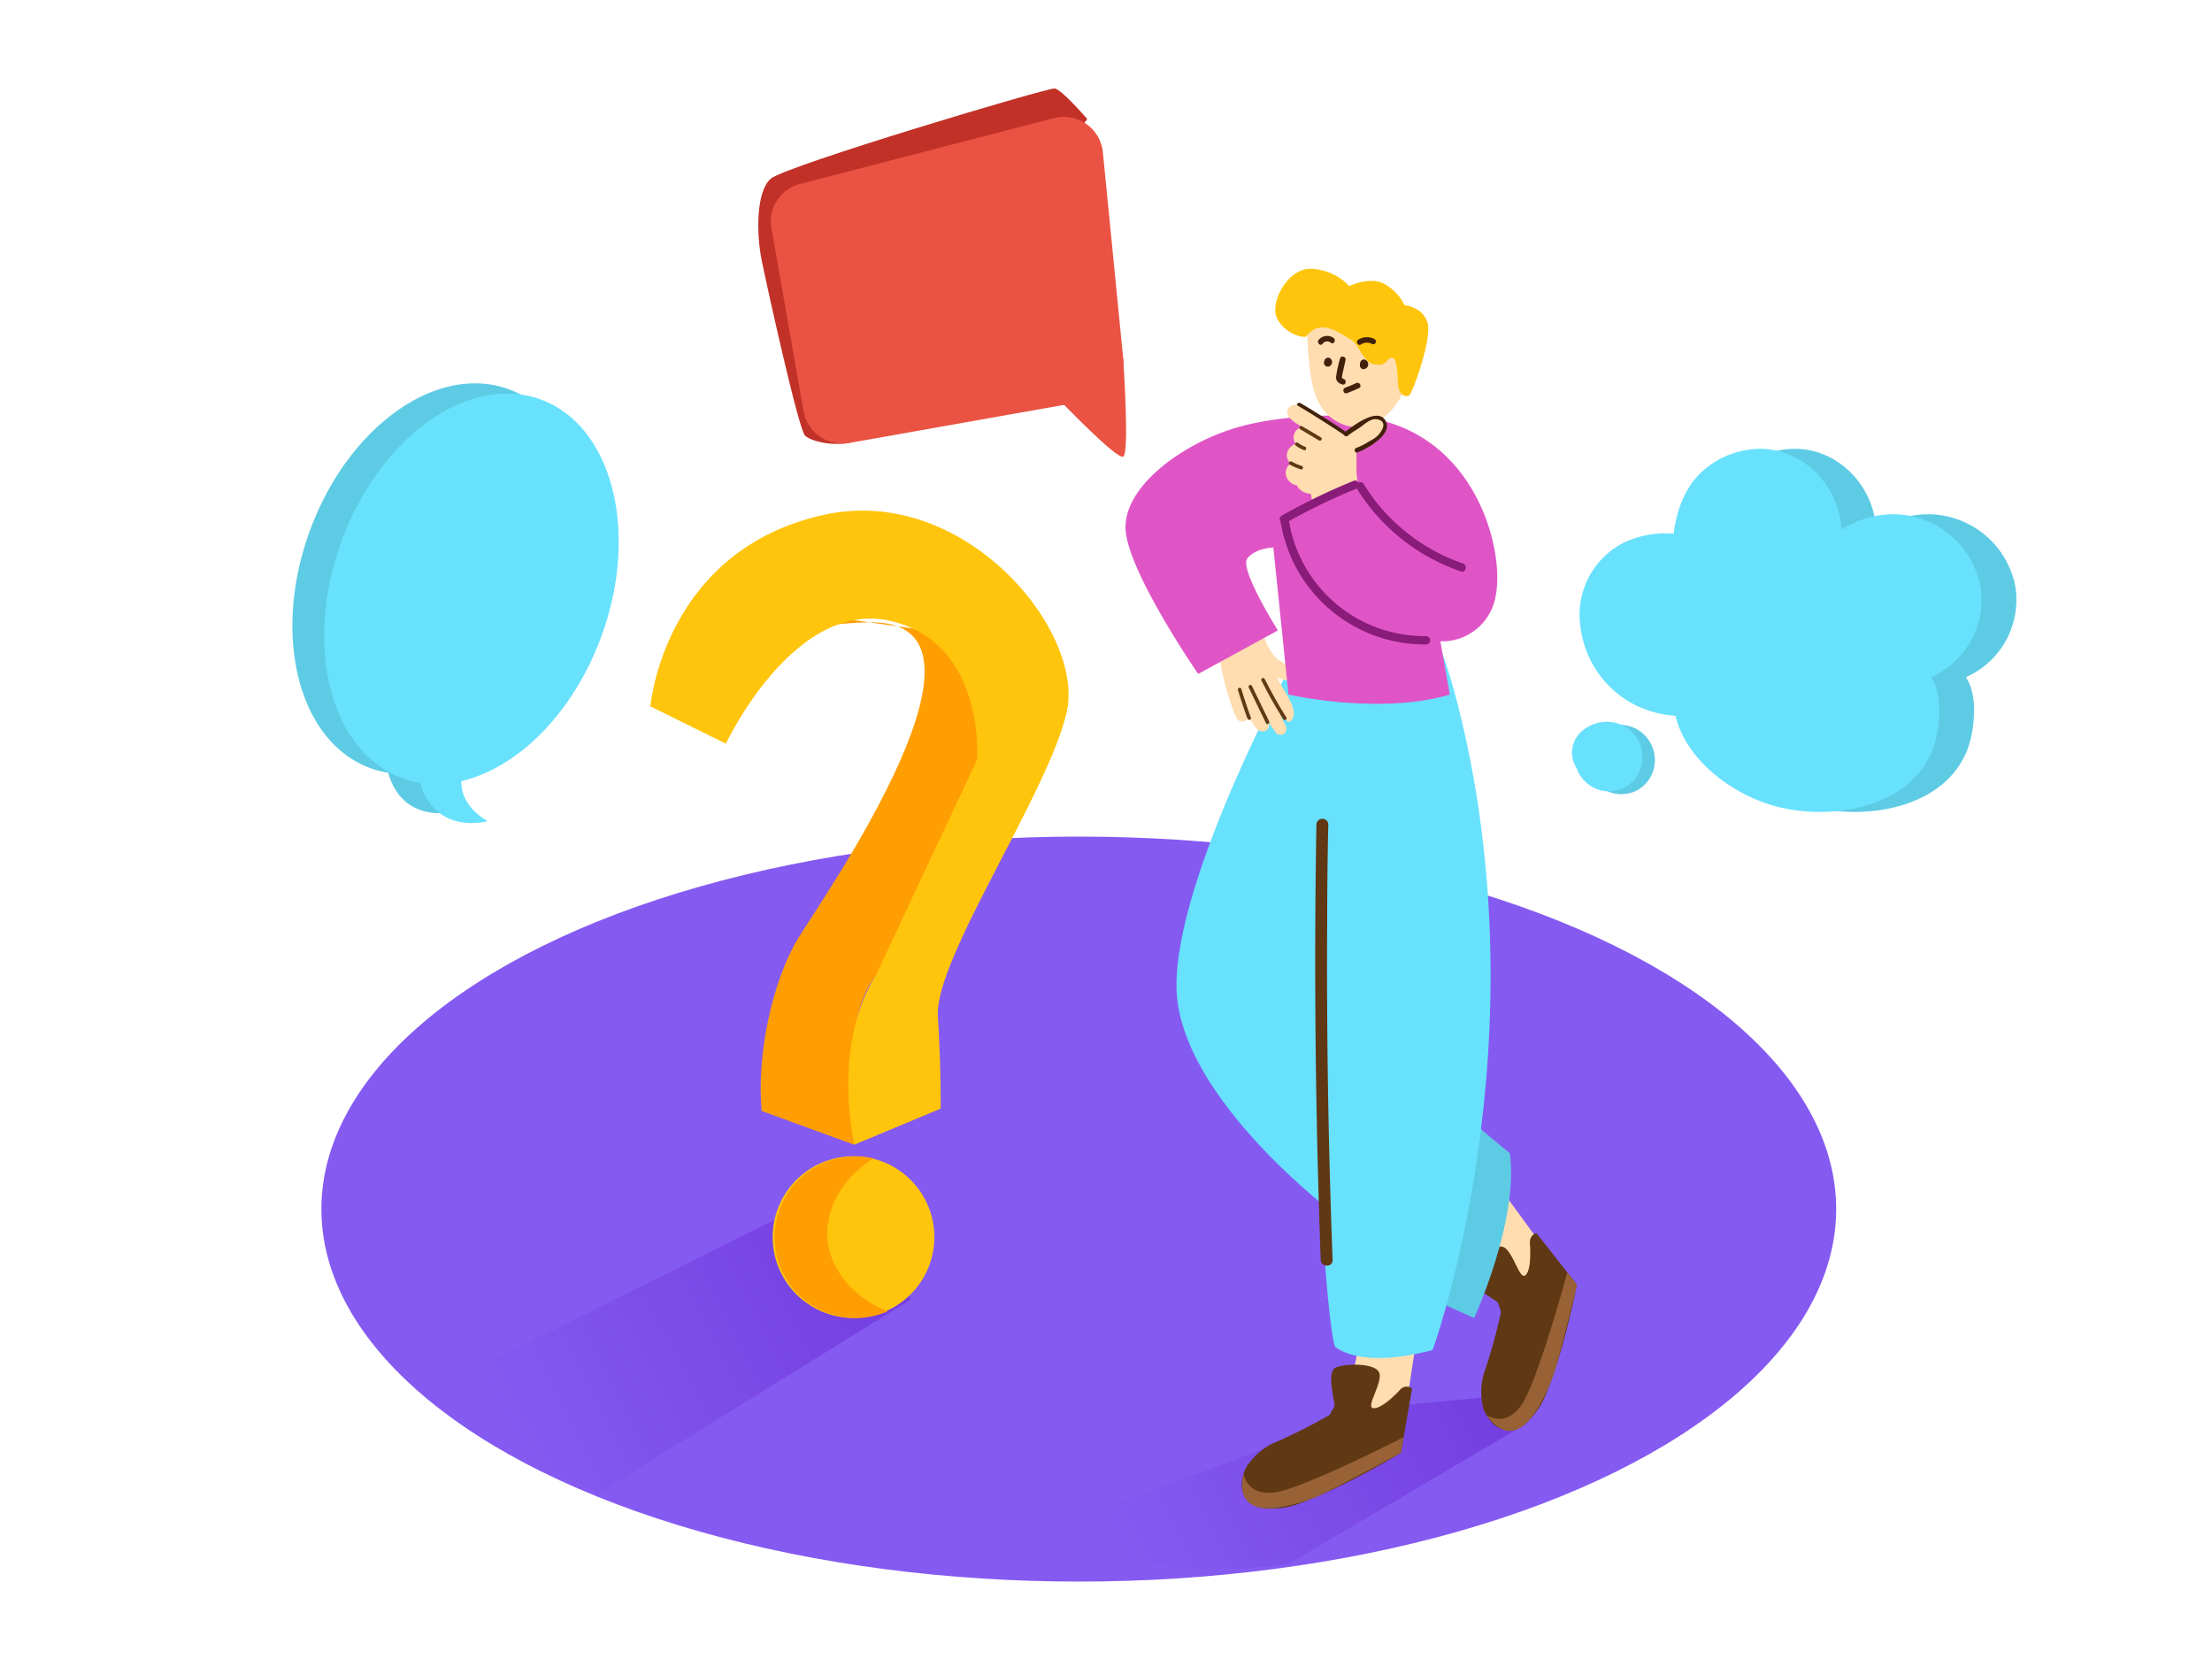 <svg viewBox="0 0 400 300" xmlns="http://www.w3.org/2000/svg" xmlns:xlink="http://www.w3.org/1999/xlink"><linearGradient id="a" gradientUnits="userSpaceOnUse" x1="270.68" x2="203.42" y1="249.06" y2="283.82"><stop offset="0" stop-color="#743ee0"/><stop offset=".99" stop-color="#855af1"/></linearGradient><linearGradient id="b" x1="159.49" x2="92.23" xlink:href="#a" y1="226.48" y2="261.24"/><path d="m92 70.39c-13-4.74-29.11 6.76-36 25.68s-2 38.1 11 42.84a17.46 17.46 0 0 0 3.19.82c2.74 9.62 12.18 7 12.18 7-3.74-2.25-4.77-5-4.74-7.28 10.17-2.33 20.29-12.24 25.39-26.21 6.89-18.93 1.98-38.11-11.02-42.85z" fill="#68e1fd"/><path d="m364.44 106.08a16.11 16.11 0 0 0 -15.44-13.08 17.25 17.25 0 0 0 -9.32 2.55l-.46.13a2 2 0 0 0 0-.51c-.66-7.66-7.12-14.21-15-14a15.73 15.73 0 0 0 -10.13 4.1c-3 2.71-4.5 6.72-5.07 10.63 0 .2-.06.4-.08.61a17.71 17.71 0 0 0 -8.73 1.49 14.59 14.59 0 0 0 -8.1 15.4 18.28 18.28 0 0 0 10.1 14.19 19.51 19.51 0 0 0 7.08 1.85c1.88 8 10.31 14.3 18.24 16.4 10 2.63 24.52.27 28.41-10.75a20.83 20.83 0 0 0 1-5.65 13.9 13.9 0 0 0 -.51-5 9.91 9.91 0 0 0 -.92-2 15.26 15.26 0 0 0 8.93-16.36z" fill="#68e1fd"/><path d="m296 131.87a6 6 0 0 0 -1.66-.63 6.77 6.77 0 0 0 -3.12 0 6.4 6.4 0 0 0 -1.72.66 7.09 7.09 0 0 0 -1.5 1.1 5.21 5.21 0 0 0 -1.5 3.62 5.46 5.46 0 0 0 .84 2.81 5.12 5.12 0 0 0 .58 1.22 6.4 6.4 0 0 0 3.71 2.76 6.78 6.78 0 0 0 1.55.21 7.92 7.92 0 0 0 .87-.1 5.25 5.25 0 0 0 2.26-.76 6.21 6.21 0 0 0 2.74-3.7 6.43 6.43 0 0 0 -3.05-7.19z" fill="#68e1fd"/><ellipse cx="195.08" cy="218.64" fill="#855af1" rx="136.96" ry="67.36"/><path d="m190.26 276.34 58-21.72 24-2.31 2.59 1.34.82 4-42.68 25.17s-28.21 4.4-42.73-6.48z" fill="url(#a)"/><path d="m77.93 251.55 64.07-31.93 17.89 7.9 2.59 1.34 2.21 6.14-56.47 35a208.91 208.91 0 0 1 -30.29-18.45z" fill="url(#b)"/><path d="m279.72 226.42c-.26-.33-11.21-15.54-11.5-15.44s-3.38 18.44-3.38 18.44l10 7.27" fill="#ffddb0"/><path d="m276.66 224.93c.12 1.73.16 5-.88 5.71s-2.17-4.33-3.89-5.12-5.38 3.26-6.05 5.14 4.91 4.44 5.05 4.95l.54 1.64a100.42 100.42 0 0 1 -3.14 11.27 11.94 11.94 0 0 0 0 6.35 7.66 7.66 0 0 0 1.95 2.8 4.2 4.2 0 0 0 5.34 0 14.11 14.11 0 0 0 3.72-4.92c3.6-8.4 5.84-20.45 5.84-20.45l-7.29-9.3s-1.31.2-1.19 1.93z" fill="#603813"/><path d="m268.85 255.9s3.32 2.38 6.26-1.8 8.31-24 8.31-24l1.75 2.23s-3.27 13.62-4.26 16.31-6 15.83-12.06 7.26z" fill="#996236"/><path d="m254.95 232.15c-.23 1.06 11.62 6.18 11.62 6.18s8.08-17.5 6.46-29.77l-16.4-13.63" fill="#68e1fd"/><path d="m254.95 232.15c-.23 1.06 11.62 6.18 11.62 6.18s8.08-17.5 6.46-29.77l-16.4-13.63" opacity=".1"/><path d="m254.68 251.75 2.68-17.57-10.42 3.43-3.6 17.03 1.52 4.73" fill="#ffddb0"/><path d="m253.07 251.44c-1.2 1.26-3.58 3.47-4.82 3.18s1.75-4.51 1.18-6.33-6-1.79-7.87-1 0 6.62-.27 7.07l-.85 1.5a100.42 100.42 0 0 1 -10.44 5.23 11.94 11.94 0 0 0 -4.68 4.3 7.66 7.66 0 0 0 -.77 3.33 4.2 4.2 0 0 0 3.59 3.95 14.11 14.11 0 0 0 6.14-.55c8.64-3 19.07-9.42 19.07-9.42l2-11.65a1.62 1.62 0 0 0 -2.28.39z" fill="#603813"/><path d="m224.89 266.46s.46 4.06 5.54 3.43 23.39-10 23.39-10l-.48 2.8s-12.34 6.73-14.94 7.81-15.79 6.21-13.51-4.04z" fill="#996236"/><path d="m237.95 189.79s.86 42.27 3.39 53.65c0 0 4.12 4.3 17.72.69 0 0 20.22-55.36 4.51-116.88s-25.62 62.54-25.62 62.54z" fill="#68e1fd"/><path d="m234.24 118.81s-21.89 39.79-21.49 59.87 29.57 41.62 29.57 41.62l9.24-100.66" fill="#68e1fd"/><path d="m234.82 121.17a19.67 19.67 0 0 1 -3.88-2 9.28 9.28 0 0 1 -2.18-3.57 1.15 1.15 0 0 0 -1.1-.71l-1.6-2.13a1.1 1.1 0 0 0 -.73-.44c-.21-.27-.42-.55-.61-.85-.75-1.15-2.57-.11-1.86 1.08l.25.41a1.18 1.18 0 0 0 -.55.82 1 1 0 0 0 -.55.39 1 1 0 0 0 -.79 1.29l.22.67a.93.93 0 0 0 -.51.9.83.83 0 0 0 -.5.94 45.24 45.24 0 0 0 3.11 11.79c.48 1.15 2.26.79 2.15-.26q.72 1.15 1.53 2.25a1.09 1.09 0 0 0 .87.46 1.08 1.08 0 0 0 1.26-1.56l-.35-.65c.53.83 1.09 1.64 1.67 2.43a1.08 1.08 0 0 0 1.86-1.08l-.88-1.83c.34.23 1.22 1.19 1.56 1 2.07-1.38-.64-5-1.46-6.51l-.79-1.45a11.61 11.61 0 0 0 3.28.63 1.08 1.08 0 0 0 .58-2.02z" fill="#ffddb0"/><path d="m226.2 129.78q-.93-2.56-1.72-5.17a.32.32 0 0 0 -.62.17q.79 2.61 1.72 5.17c.14.39.76.22.62-.17z" fill="#603813"/><path d="m229.5 130.45-3.13-6.45c-.18-.37-.74 0-.56.33l3.13 6.46c.18.36.74.04.56-.34z" fill="#603813"/><path d="m232.61 129.74q-2.13-3.4-3.94-7c-.19-.37-.74 0-.56.33q1.81 3.59 3.94 7c.22.34.78.02.56-.33z" fill="#603813"/><g opacity=".1"><path d="m364.44 106.08a16.11 16.11 0 0 0 -15.44-13.08 17.25 17.25 0 0 0 -9.32 2.55l-.46.13a2 2 0 0 0 0-.51c-.66-7.66-7.12-14.21-15-14a15.73 15.73 0 0 0 -10.13 4.1c-3 2.71-4.5 6.72-5.07 10.63 0 .2-.06.4-.08.61a17.71 17.71 0 0 0 -8.73 1.49 14.59 14.59 0 0 0 -8.1 15.4 18.28 18.28 0 0 0 10.1 14.19 19.51 19.51 0 0 0 7.08 1.85c1.88 8 10.31 14.3 18.24 16.4 10 2.63 24.52.27 28.41-10.75a20.83 20.83 0 0 0 1-5.65 13.9 13.9 0 0 0 -.51-5 9.91 9.91 0 0 0 -.92-2 15.26 15.26 0 0 0 8.93-16.36z"/><path d="m296 131.87a6 6 0 0 0 -1.66-.63 6.77 6.77 0 0 0 -3.12 0 6.4 6.4 0 0 0 -1.72.66 7.09 7.09 0 0 0 -1.5 1.1 5.21 5.21 0 0 0 -1.5 3.62 5.46 5.46 0 0 0 .84 2.81 5.12 5.12 0 0 0 .58 1.22 6.4 6.4 0 0 0 3.71 2.76 6.78 6.78 0 0 0 1.55.21 7.92 7.92 0 0 0 .87-.1 5.25 5.25 0 0 0 2.26-.76 6.21 6.21 0 0 0 2.74-3.7 6.43 6.43 0 0 0 -3.05-7.19z"/></g><path d="m92 70.39c-13-4.74-29.11 6.76-36 25.68s-2 38.1 11 42.84a17.46 17.46 0 0 0 3.19.82c2.74 9.62 12.18 7 12.18 7-3.74-2.25-4.77-5-4.74-7.28 10.17-2.33 20.29-12.24 25.39-26.21 6.89-18.93 1.98-38.11-11.02-42.85z" opacity=".1"/><path d="m125.42 108.07-7.78 19.66 8.66.94s4.53-15.76 31-16.14-8 49.09-12.85 56.95-7.67 21.52-6.71 31.42l16.73 6.1s-2.91-22 3.8-30.39 25.13-41.61 21.73-55.33-10.4-7-10.4-7" fill="#ff9e03"/><path d="m154.47 207 15.62-6.52s.14-6.39-.49-16.75 20-40.32 23.3-55-18.54-41.22-43.9-35.64c-29 6.39-31.39 34.64-31.39 34.64l13.65 6.75s12.23-26.11 29.65-22.22 15.78 25.12 15.78 25.12l-18.42 39.22s-7.61 10.31-3.8 30.4z" fill="#ffc50c"/><circle cx="154.34" cy="223.71" fill="#ffc50c" r="14.62"/><path d="m149.63 222.11c.41-5.3 3.87-9.86 8.32-12.64a14.62 14.62 0 1 0 2.61 27.65c-6.12-2.27-11.45-8.17-10.93-15.01z" fill="#ff9e03"/><ellipse cx="85.29" cy="106.42" fill="#68e1fd" rx="36.47" ry="25.03" transform="matrix(.343 -.939 .939 .343 -43.93 150.06)"/><path d="m85.17 135.94s-5.51 7.46 3 12.56c0 0-12.7 3.56-12.92-12.56" fill="#68e1fd"/><path d="m358.14 106.08a16.11 16.11 0 0 0 -15.43-13.08 17.25 17.25 0 0 0 -9.32 2.55l-.46.13a2 2 0 0 0 0-.51c-.66-7.66-7.12-14.21-15-14a15.73 15.73 0 0 0 -10.13 4.1c-3 2.71-4.5 6.72-5.07 10.63 0 .2-.06.4-.08.61a17.71 17.71 0 0 0 -8.74 1.49 14.59 14.59 0 0 0 -8.1 15.4 18.28 18.28 0 0 0 10.1 14.19 19.51 19.51 0 0 0 7.08 1.85c1.88 8 10.31 14.3 18.24 16.4 10 2.63 24.52.27 28.41-10.75a20.83 20.83 0 0 0 1-5.65 13.9 13.9 0 0 0 -.51-5 9.91 9.91 0 0 0 -.92-2 15.26 15.26 0 0 0 8.93-16.36z" fill="#68e1fd"/><path d="m293.77 131.34a6 6 0 0 0 -1.66-.63 6.77 6.77 0 0 0 -3.12 0 6.4 6.4 0 0 0 -1.72.66 7.09 7.09 0 0 0 -1.51 1.12 5.21 5.21 0 0 0 -1.5 3.62 5.46 5.46 0 0 0 .84 2.81 5.12 5.12 0 0 0 .58 1.22 6.4 6.4 0 0 0 3.71 2.76 6.78 6.78 0 0 0 1.55.21 7.92 7.92 0 0 0 .87-.1 5.25 5.25 0 0 0 2.26-.76 6.21 6.21 0 0 0 2.74-3.7 6.43 6.43 0 0 0 -3.04-7.21z" fill="#68e1fd"/><path d="m196.61 21.52s-4.61-5.35-5.88-5.52-48.67 14-51.34 16.3-2.64 9.89-1.65 14.78 6.69 30.7 7.86 31.72 4.7 1.87 8 1.27" fill="#c13127"/><path d="m197.29 72.35-43.7 7.75a7.1 7.1 0 0 1 -8.27-5.69l-5.83-33.2a7 7 0 0 1 5.2-7.95l45.84-11.88a7.1 7.1 0 0 1 8.9 6.09l3.68 37.34a7 7 0 0 1 -5.82 7.54z" fill="#ea5343"/><path d="m203.11 64.79s1.17 17.24 0 17.79-11.34-10.05-11.34-10.05" fill="#ea5343"/><path d="m244 75.19s-11.8-.59-21.17 2.37-20.4 10.89-19.21 19 13.05 25.31 13.05 25.31l14.42-7.87s-7-11.09-5.54-13 4.71-2 4.71-2l2.74 26.6s16.41 3.76 29.17 0l-1.7-9.63a9.82 9.82 0 0 0 10-8.25c1.74-8.72-4.17-31.4-26.47-32.53z" fill="#e055c6"/><path d="m236.54 58.57c-.37.42-.12 1.92-.11 2.41 0 1.69.16 3.37.34 5 .42 3.94 1.18 8.23 5.14 10.34 4.9 2.61 9.64-.78 11.61-5 .78-1.7 1.11-10.56-.79-12.2s-9.38-8.3-16.19-.55z" fill="#ffddb0"/><path d="m236.22 60.83c-.24.32-3.58-.19-5.2-3.09s1.83-9.22 6-9.14a10.14 10.14 0 0 1 6.98 3.13s3.74-1.83 6.37-.37a8.66 8.66 0 0 1 3.6 3.82s3.33.28 4.18 3.22-2.77 12.71-3.29 13.08-1.54.07-1.9-1.16-.06-5.47-1.18-5.62-.66 1.48-3.05 1.23-2.74-3.56-4.51-4.56-5.49-3.98-8-.54z" fill="#ffc50c"/><g fill="#42210b"><path d="m239.67 64.89a.44.44 0 0 0 -.14.29.71.71 0 0 0 1.16.82c.61-.71-.29-1.79-1.02-1.11z"/><path d="m241.16 61.12a2 2 0 0 0 -2.71.35c-.39.5.31 1.21.71.71a1 1 0 0 1 1.5-.19c.51.39 1.01-.48.5-.87z"/><path d="m243 68.54c-.44-.15-.34-.32-.28-.72s.13-.61.2-.91l.4-1.81c.14-.63-.83-.9-1-.27a23.36 23.36 0 0 0 -.71 3.31c-.05.77.4 1.14 1.09 1.37s.88-.77.3-.97z"/><path d="m246.69 65c-.55 0-.78.46-.77.92a.73.73 0 0 0 .46.82.88.88 0 0 0 .31-1.74z"/><path d="m248.61 61.35a2.88 2.88 0 0 0 -3 .08c-.54.35 0 1.22.5.86a1.88 1.88 0 0 1 2-.08.5.5 0 0 0 .5-.86z"/><path d="m245.26 69.27q-1 .47-2 .84c-.6.22-.34 1.19.27 1q1.15-.42 2.25-.94c.57-.31.06-1.17-.52-.9z"/></g><path d="m250.22 76.28c-.64-1.28-2.22-.79-3.22-.28a34.19 34.19 0 0 0 -3.6 2.38 56.27 56.27 0 0 0 -4.87-3.11q-1.44-.81-2.93-1.54c-.8-.39-1.74-.9-2.46-.08-1.26 1.44.92 2.74 2.28 3.53a2.17 2.17 0 0 0 -1.26 1 1.88 1.88 0 0 0 .05 1.92l.1.14a2.51 2.51 0 0 0 -1.44 1.32 1.84 1.84 0 0 0 .29 2 1.79 1.79 0 0 0 .28.25 2.13 2.13 0 0 0 -.28.21 2 2 0 0 0 -.64 1.81 2.44 2.44 0 0 0 2.06 1.95c0 .5 1 1.2 1.58 1.36a4.82 4.82 0 0 0 .88.17q.17.83.32 1.66a36.73 36.73 0 0 1 3.64-1.29.64.64 0 0 1 .31 0l1.14-.52a.68.68 0 0 1 .65 0c.82-.58 1.63-1.17 2.41-1.8q-.1-.77-.17-1.55a1.33 1.33 0 0 0 -.05-.26q0-2.06 0-4.13l.19-.12a10.2 10.2 0 0 0 3.27-2c.81-.71 2.04-1.87 1.47-3.02z" fill="#ffddb0"/><path d="m238.85 79.08q-1.68-1-3.39-2a.32.32 0 0 0 -.33.56q1.7 1 3.39 2a.32.32 0 0 0 .33-.56z" fill="#603813"/><path d="m236 80.78a4.59 4.59 0 0 1 -1.26-.7c-.32-.25-.78.2-.46.46a5.56 5.56 0 0 0 1.54.86c.37.15.54-.48.18-.62z" fill="#603813"/><path d="m235.4 84.26a10.48 10.48 0 0 1 -1.82-.79c-.36-.2-.69.36-.33.56a11.39 11.39 0 0 0 2 .85c.37.12.54-.5.15-.62z" fill="#603813"/><path d="m264.55 101.89a34.09 34.09 0 0 1 -17.93-14.33.72.72 0 0 0 -1-.26.6.6 0 0 0 -.83-.35 110 110 0 0 0 -13 6.29.71.71 0 0 0 -.22 1.06 26.37 26.37 0 0 0 26.3 22.23.75.75 0 0 0 0-1.5 24.86 24.86 0 0 1 -24.78-20.79 106.93 106.93 0 0 1 12.13-5.84l.13-.07a35.72 35.72 0 0 0 18.82 15c.9.32 1.29-1.13.38-1.44z" fill="#891b79"/><path d="m240 166.38q0-8.67.2-17.34a1.08 1.08 0 0 0 -2.15 0q-.53 30.72.24 61.45.22 8.67.54 17.34c.05 1.38 2.2 1.39 2.15 0q-1.17-30.71-.98-61.45z" fill="#603813"/><path d="m250.5 76c-1.51-2.42-6 1.15-7.38 2.19-.43.33.17.93.6.6.69-.54 1.45-1 2.17-1.46.93-.64 2-1.8 3.28-1.48 2 .49.49 2.57-.44 3.27a7.92 7.92 0 0 1 -1.21.73 10.74 10.74 0 0 1 -2.27 1.15c-.5.2-.28 1 .22.81 1.73-.64 6.6-3.34 5.03-5.81z" fill="#42210b"/><path d="m243.63 78.27c-2.2-1.56-6.14-4-8.46-5.38-.35-.2-.89.22-.54.43 2.32 1.37 6.49 4 8.69 5.51.32.23.68-.33.31-.56z" fill="#42210b"/></svg>